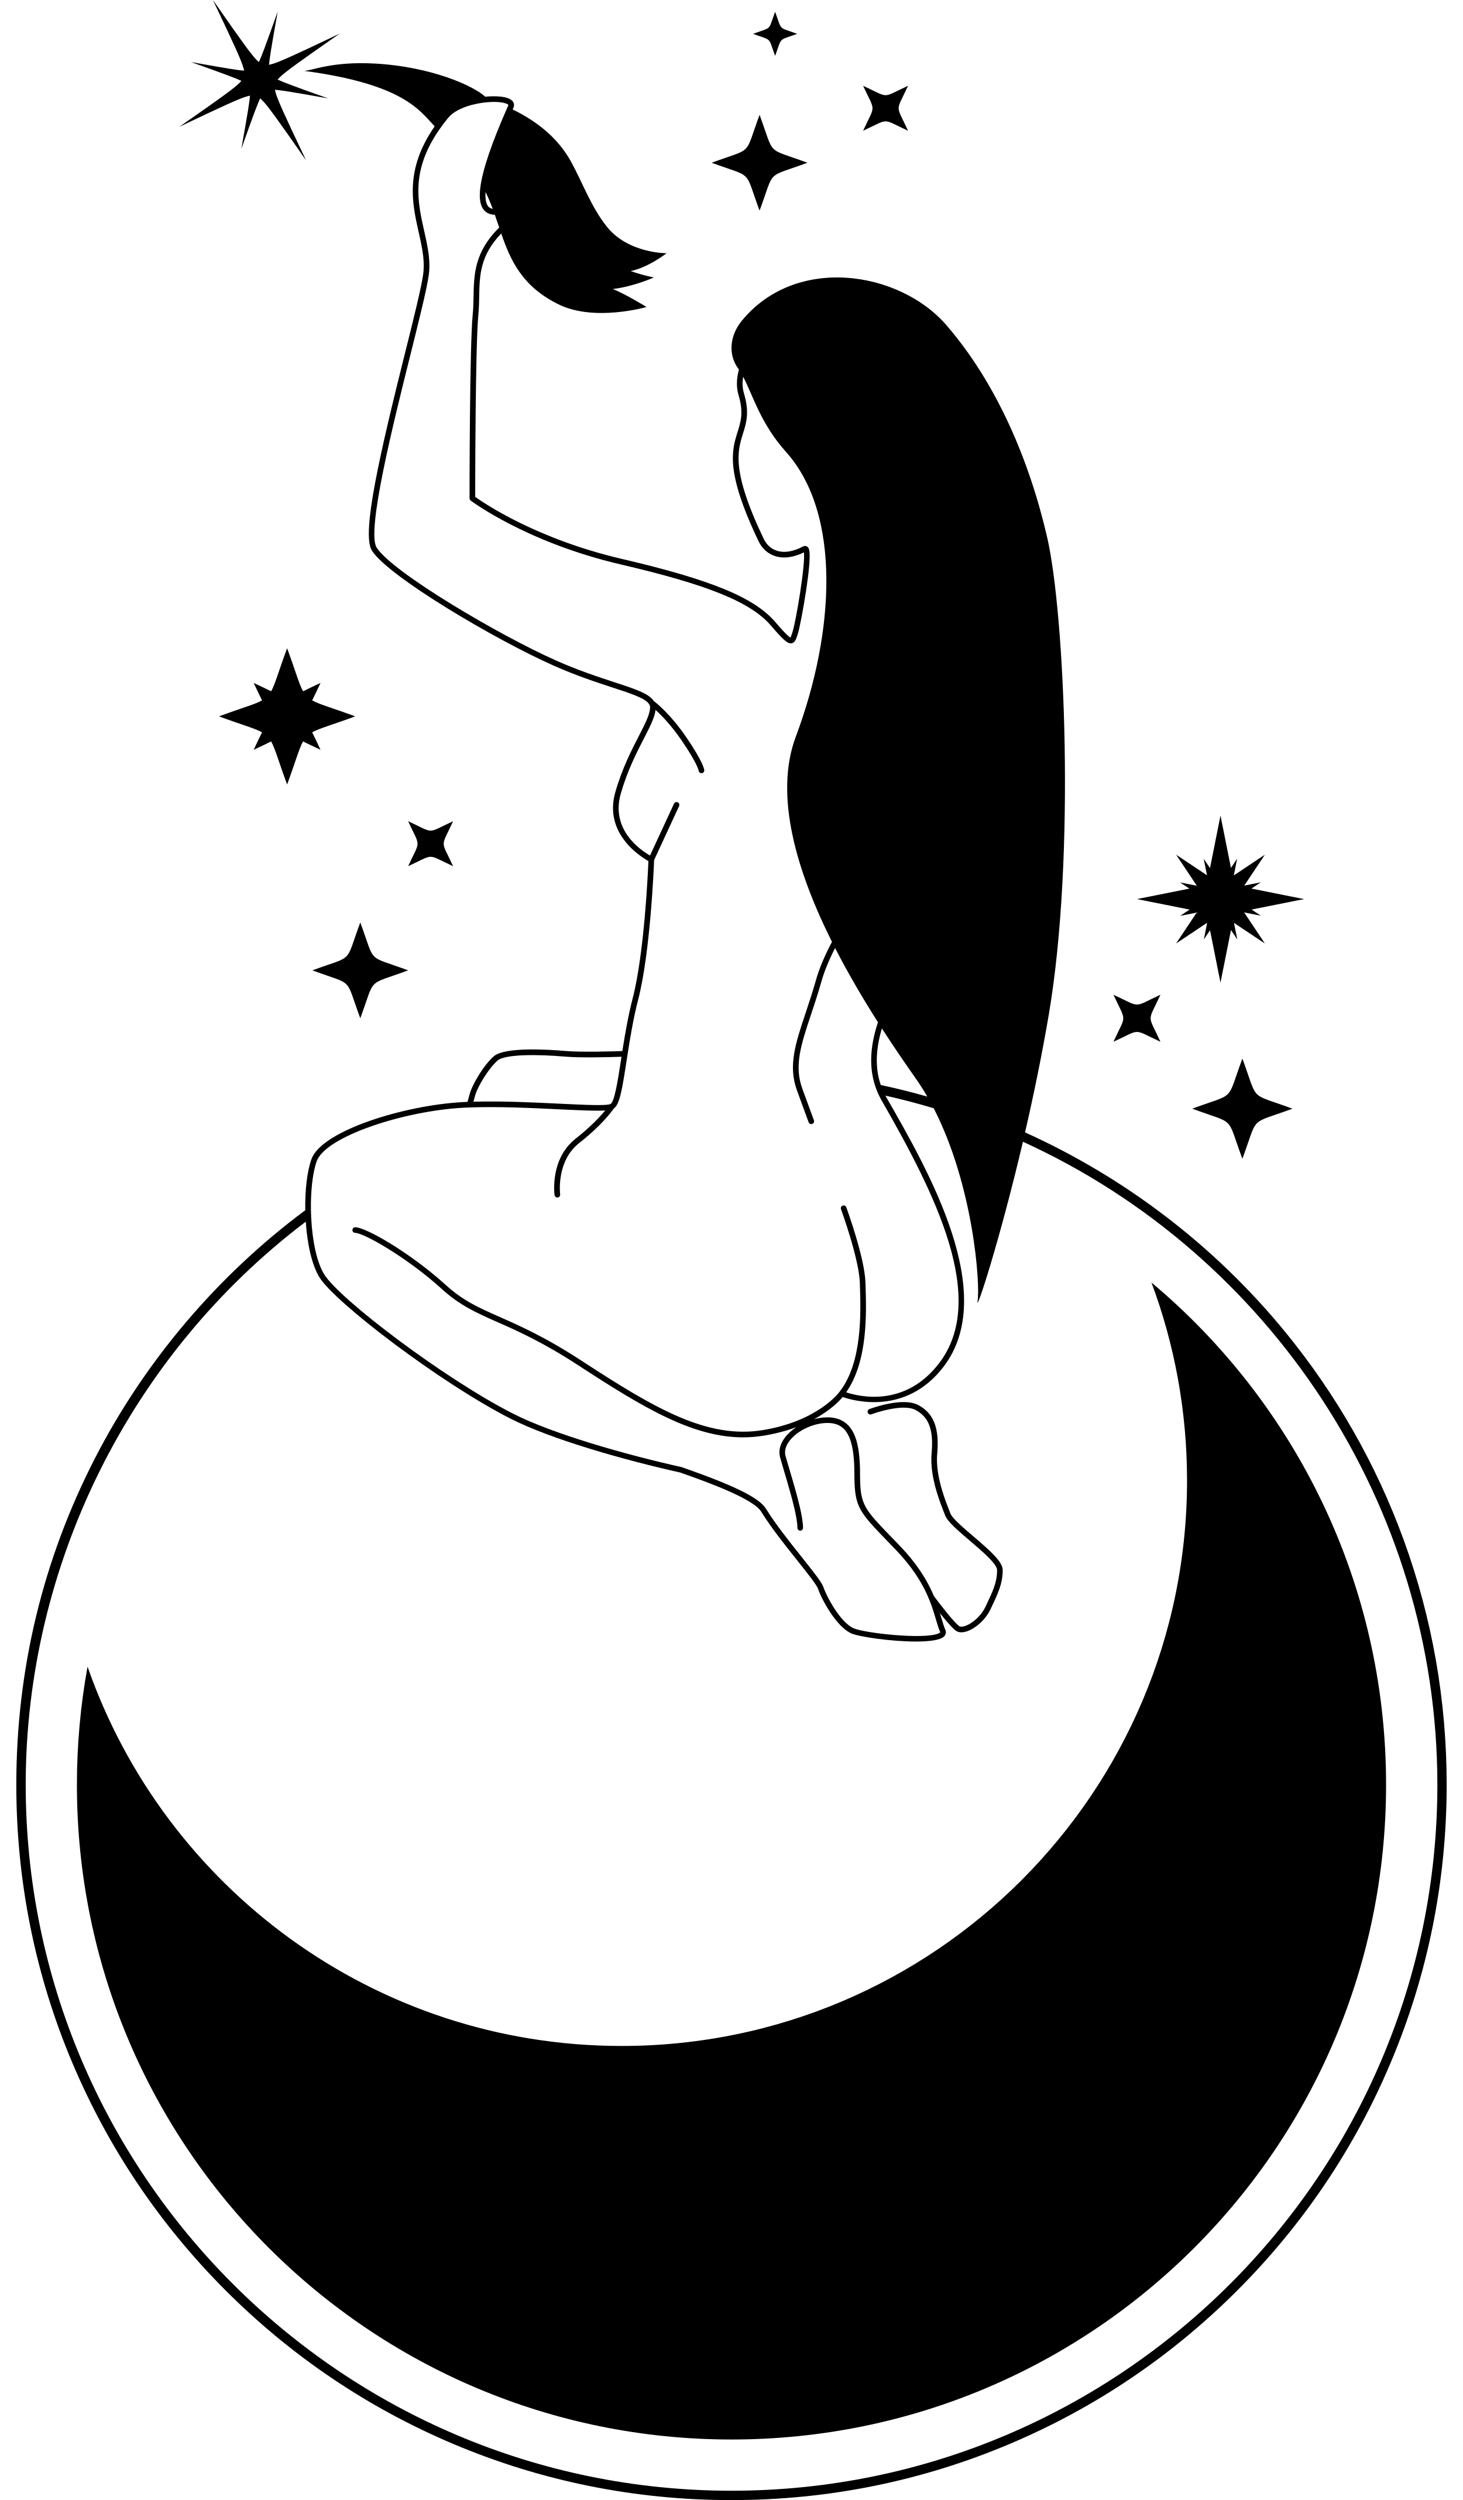 <?xml version="1.0" encoding="utf-8"?>
<!-- Generator: Adobe Illustrator 24.0.2, SVG Export Plug-In . SVG Version: 6.00 Build 0)  -->
<svg version="1.1" id="Слой_1" xmlns="http://www.w3.org/2000/svg" xmlns:xlink="http://www.w3.org/1999/xlink" x="0px" y="0px"
	 viewBox="0 0 1170.63 2000" style="enable-background:new 0 0 1170.63 2000;" xml:space="preserve">
<path d="M1123.17,1231.87c-22.05-60.55-54.05-116.62-95.07-166.69c-56.32-68.69-127.88-123.17-207.9-159.31
	c6.77-29.38,13.43-61.47,18.99-94.17c21.54-126.71,12.75-321.11-1.31-381.93c-14.06-60.82-40.09-122.79-80.63-169.67
	c-37.51-43.37-120.52-56.6-163.91-3.21c-9.03,11.11-11.12,26.23-2.74,37.84c0.22,0.31,0.44,0.63,0.66,0.95
	c-0.2,0.71-0.38,1.43-0.54,2.14c-1.49,6.53-1.41,12.61,0.21,18.11c4.14,13.95,1.88,21.2-0.75,29.6c-4.64,14.82-9.9,31.63,16.8,87.44
	c2.81,5.86,7.33,9.94,13.08,11.83c6.79,2.24,14.79,1.22,23.2-2.93c1.32,9.25-6.32,55.25-9.19,63.88l-0.39,1.17
	c-0.35,1.08-0.81,2.51-1.16,3.12c-2.34-0.99-9.37-9.19-12.1-12.36c-16.86-19.72-51.31-33.89-122.84-50.58
	c-68.75-16.04-110.84-44.93-117.36-49.63c0.02-12.42,0.16-121.97,2.54-145.62c0.48-4.9,0.57-9.79,0.66-14.52
	c0.3-16.84,0.6-32.91,17.64-50.55c7.46,21.62,16.84,42.57,46.15,56.83c28.74,13.97,70.11,1.97,70.11,1.97s-17.34-10.66-27.03-14.37
	c16.91-2,32.95-9.27,32.95-9.27s-7.81-1.37-18.59-5.09c14.31-2.97,28.71-14.27,28.71-14.27s-30.4,0.18-47.44-20.83
	c-12.88-15.89-19.61-35.4-29.21-52.77c-10.33-18.7-27.26-32.09-46.51-41.42c0.02-0.04,0.03-0.08,0.05-0.12
	c0.14-0.3,0.27-0.6,0.41-0.92l0.15-0.32c0.77-1.73,0.62-3.47-0.41-4.93c-3.54-4.99-16.49-4.35-20.36-4.05
	c-0.57,0.04-1.15,0.1-1.74,0.16c-9.62-8.88-43.44-24-88.07-26.53c-34.67-1.97-51.06,5.8-56.82,5.85
	c79.21,10.6,92.26,31.49,104.39,44.37c-0.09,0.12-0.18,0.25-0.26,0.37c-23.71,34.49-17.77,61.04-12.51,84.46
	c1.46,6.53,2.84,12.69,3.56,18.79c0.63,5.54,0.63,10.44-0.02,14.94c-1.58,11.1-7.61,35.26-14.6,63.24
	c-19.51,78.13-34.96,143.91-26.46,157.47c12.88,20.63,98.5,71.24,145.44,92.1c18.07,8.03,34.1,13.27,46.97,17.49
	c15.55,5.07,26.77,8.75,29.56,13.53c0.01,0.03,0.03,0.05,0.04,0.08c0.02,0.04,0.05,0.07,0.06,0.11c0.38,0.69,0.57,1.41,0.57,2.21
	c0,5.45-3.96,13.15-8.98,22.9c-5.96,11.59-13.38,26.01-18.82,44.92c-9.45,32.89,19.79,51.4,26.48,55.14
	c-0.42,10.24-3.36,74.03-12.55,109.61c-3.64,14.15-6.14,28.67-8.3,42.37c-7.06,0.25-32.68,1.05-45.5-0.06
	c-14.41-1.25-48.85-3.33-57.44,4.31c-8.17,7.26-17.06,22.21-19.26,30.23l-1.7,6.19c-1.29,0.05-2.57,0.1-3.84,0.17
	c-23.52,1.28-51.52,6.95-74.92,15.18c-15.08,5.3-41.13,16.34-46.19,30.68c-3.5,9.9-5.15,25-4.87,40.65
	c-70.16,52.14-128.31,120.68-168.18,198.2c-41.84,81.33-63.04,169.27-63.04,261.37c0,77.25,15.12,152.2,44.96,222.75
	c28.83,68.15,70.08,129.34,122.64,181.9c52.54,52.54,113.75,93.81,181.9,122.63c70.55,29.84,145.49,44.98,222.75,44.98
	c77.25,0,152.2-15.14,222.75-44.98c68.15-28.82,129.34-70.09,181.89-122.63c52.56-52.56,93.83-113.75,122.64-181.9
	c29.84-70.55,44.98-145.5,44.98-222.75C1157.57,1360.44,1146,1294.54,1123.17,1231.87z M705.65,822.7
	c9.7,15.02,19.04,28.59,27.1,40.04c3.27,4.65,6.34,9.49,9.22,14.49c-12.28-3.5-24.69-6.6-37.22-9.26
	C700.22,854.75,700.55,839.81,705.65,822.7z M388.51,153.6c2.19,4.41,4.05,8.92,5.74,13.49c-1.56-0.29-2.76-0.95-3.65-2.03
	C388.87,162.92,388.17,158.98,388.51,153.6z M398.05,848.44c5.96-5.3,32.85-5.03,54.06-3.19c12.76,1.11,37,0.4,45.18,0.11l-0.44,2.9
	c-2.4,15.6-5.12,33.28-8.38,34.91c-3.15,1.56-21.69,0.66-41.31-0.29c-20.56-0.99-45.92-2.21-68.34-1.57l1.33-4.83
	C382.13,869.27,390.78,854.9,398.05,848.44z M253.39,929.02c7.07-20.05,70.29-40.34,117.09-42.86c1.76-0.09,3.53-0.18,5.34-0.24
	c0,0,0.01,0,0.01,0c0.01,0,0.01,0,0.02,0c0.02,0,0.04,0,0.07,0c22.98-0.86,49.62,0.44,71.02,1.47c18.16,0.87,30.3,1.41,37.31,0.95
	c-3.9,4.74-11.42,12.92-23.62,22.52c-20.63,16.24-17.05,43.99-16.89,45.16c0.16,1.13,1.12,1.94,2.23,1.94c0.1,0,0.21-0.01,0.31-0.02
	c1.23-0.17,2.09-1.31,1.93-2.54c-0.04-0.26-3.36-26.39,15.21-41c18.21-14.33,26.2-25.42,27.68-27.6c4.67-3.19,6.67-14.83,10.2-37.86
	l0.86-5.56c0-0.02,0.01-0.03,0.01-0.05c2.19-14.11,4.73-29.19,8.5-43.77c9.67-37.48,12.5-105.52,12.73-111.55l20-43.2
	c0.52-1.13,0.03-2.47-1.1-2.99c-1.13-0.52-2.47-0.03-2.99,1.1l-19.2,41.47c-7.4-4.22-31.71-20.59-23.4-49.48
	c5.3-18.46,12.61-32.68,18.49-44.09c4.94-9.6,8.64-16.81,9.34-22.92c4.67,4.24,12.49,12.2,20.79,24.3
	c12.67,18.47,13.67,24.13,13.7,24.29c0.12,1.16,1.1,2.03,2.24,2.03c0.07,0,0.15,0,0.23-0.01c1.24-0.12,2.14-1.23,2.02-2.47
	c-0.06-0.64-1.01-6.77-14.46-26.39c-12.55-18.3-23.89-27.32-25.95-28.88c-3.91-6-15.07-9.66-31.76-15.11
	c-12.79-4.19-28.7-9.4-46.55-17.33c-45.37-20.15-131.19-70.73-143.46-90.37c-8.17-13.05,13.01-97.87,27.02-154
	c7.01-28.1,13.07-52.35,14.69-63.69c0.71-4.9,0.71-10.15,0.03-16.08c-0.74-6.34-2.15-12.61-3.63-19.25
	c-5.3-23.62-10.78-48.05,11.82-80.93c2.22-3.24,4.7-6.53,7.36-9.76c0.44-0.54,0.95-1.08,1.53-1.65c7.15-6.82,20.3-10.09,30.26-10.87
	c9.64-0.77,15.35,0.81,16.32,2.18c0.06,0.07,0.11,0.15-0.03,0.48l-0.14,0.3c-0.16,0.35-0.32,0.69-0.44,0.99
	c-12.6,28.43-19.91,49.93-21.74,63.93c-1.13,8.65-0.24,14.63,2.73,18.28c1.88,2.31,4.52,3.6,7.88,3.86
	c0.31,0.02,0.63,0.03,0.95,0.03c1.19,3.41,2.35,6.83,3.5,10.26c-19.88,19.59-20.21,37.66-20.53,55.21
	c-0.09,4.66-0.17,9.46-0.65,14.16c-2.52,25.17-2.55,142.24-2.55,147.21c0,0.71,0.33,1.37,0.89,1.79
	c0.44,0.33,44.35,33.46,119.96,51.09c70.49,16.44,104.26,30.21,120.45,49.12c10.15,11.83,13.41,14.58,16.52,13.95
	c2.58-0.53,3.44-3.17,4.45-6.25l0.38-1.14c1.23-3.74,4.38-19.66,6.74-35.41c4.67-31.21,2.25-33.25,0.96-34.34
	c-0.98-0.81-2.25-0.93-3.42-0.3c-7.85,4.19-15.17,5.36-21.17,3.39c-4.55-1.49-8.15-4.77-10.41-9.51
	c-25.93-54.21-20.96-70.12-16.56-84.16c2.72-8.71,5.3-16.94,0.77-32.21c-1.21-4.09-1.42-8.46-0.63-13.28
	c7.82,14.9,13.98,37.52,34.24,60.09c44.35,49.42,39.25,144.23,7.88,227.86c-17.76,47.34,1.15,108.52,28.95,164.13
	c-5.56,10.49-10.02,20.71-12.82,30.6c-2.73,9.66-5.68,18.51-8.28,26.32c-8.19,24.57-14.11,42.32-6.87,62.07l9.29,25.34
	c0.33,0.91,1.2,1.48,2.11,1.48c0.26,0,0.52-0.04,0.78-0.14c1.17-0.43,1.77-1.72,1.34-2.89l-9.29-25.34
	c-6.7-18.27-0.99-35.39,6.91-59.09c2.62-7.86,5.59-16.76,8.35-26.52c2.45-8.67,6.25-17.65,10.98-26.88
	c10.78,21.04,22.72,41.19,34.3,59.37c-0.2,0.59-0.4,1.19-0.59,1.78c-5.96,18.92-6.43,35.4-1.37,50.02c0.65,1.92,1.41,3.8,2.27,5.66
	c0.8,1.74,1.68,3.47,2.66,5.17c42.92,74.79,85.39,158.9,45.77,210.37c-27.27,35.43-63.93,26.47-74.2,23.03
	c17.42-24.73,16.21-63.44,15.55-84.56l-0.09-3.05c-0.57-19.85-14.74-58.76-15.34-60.4c-0.43-1.17-1.73-1.77-2.89-1.34
	c-1.17,0.43-1.77,1.72-1.34,2.89c0.15,0.4,14.52,39.86,15.07,58.98l0.09,3.07c0.67,21.26,1.91,60.83-16.42,84.09
	c-0.03,0.04-0.05,0.07-0.07,0.11c-0.25,0.34-16.94,23.08-60.84,30.39c-44.77,7.46-86.63-17.09-145.38-55.4
	c-28.86-18.83-49.15-27.81-65.46-35.02c-17.04-7.54-29.36-12.97-43.23-25.59c-28.04-25.5-63.9-46.21-72.46-46.21
	c-1.23,0-2.25,1.01-2.25,2.25c0,1.25,1.02,2.25,2.25,2.25c6.64,0,41.33,19.48,69.44,45.04c14.42,13.11,27.66,18.97,44.42,26.37
	c16.16,7.15,36.28,16.04,64.83,34.67c52.33,34.12,91.5,57.49,131.64,57.49c5.62,0,11.25-0.47,16.94-1.41
	c9.85-1.64,18.36-4.01,25.68-6.73c-3.61,2.38-6.76,5.19-9.1,8.28c-3.95,5.23-5.3,10.71-3.9,15.84c0.87,3.15,2.01,7.04,3.35,11.55
	c0.68,2.28,1.4,4.69,2.12,7.15c4.15,14.19,8.39,29.76,8.39,37.72c0,1.25,1.01,2.25,2.25,2.25c1.23,0,2.25-1.01,2.25-2.25
	c0-8.53-4.34-24.49-8.57-38.98c-0.72-2.48-1.44-4.88-2.12-7.16c-1.32-4.49-2.48-8.35-3.33-11.47c-1.28-4.72,1.01-9.09,3.15-11.92
	c6.25-8.23,18.94-14.28,30.17-14.37c5.78-0.06,10.08,1.5,13.32,4.72c5.78,5.74,8.48,17.21,8.48,36.12c0,0.9,0,1.79,0.02,2.61
	c0.24,23.98,4.23,28.13,26.47,51.13c2.18,2.25,4.52,4.69,7.07,7.36c11.79,12.3,20.3,24.91,25.99,38.58
	c0.03,0.05,0.04,0.11,0.07,0.15c2.63,6.32,4.23,11.8,5.66,16.65c1.14,3.84,2.12,7.16,3.33,9.87c0.07,0.16,0.07,0.26,0.07,0.26
	c-0.04,0.12-0.41,0.53-1.52,0.99c-11.82,4.91-59.02-0.32-67.82-4.22c-10.74-4.78-21.74-25.71-24.12-32.87
	c-1.28-3.8-7.21-11.35-17.6-24.37c-9.36-11.74-21.01-26.36-28.23-38.17c-5.47-8.92-24.99-18.59-67.4-33.43
	c-0.08-0.03-0.16-0.05-0.26-0.06c-44.02-9.84-102.7-26.31-135.38-43.04c-55.29-28.28-138.16-91.27-150.49-111.02
	c-6.17-9.85-9.63-27.65-10.51-45.56c-0.09-2-0.17-4.01-0.2-6.01C248.54,952.9,250.1,938.35,253.39,929.02z M585.32,1992.49
	c-311.41,0-564.75-253.35-564.75-564.75c0-176.11,83.66-344.07,224.09-450.44c1.17,17.58,4.81,34.66,11.04,44.65
	c12.6,20.17,96.45,84.1,152.26,112.64c33.04,16.91,92.05,33.49,136.33,43.38c27.08,9.48,58.87,21.59,64.92,31.48
	c7.37,12.07,19.12,26.81,28.56,38.64c8.09,10.15,15.75,19.76,16.83,22.99c2.64,7.93,14.4,30.14,26.57,35.56
	c6.28,2.78,32.08,6.52,51.73,6.52c10.68,0,19.54-1.1,22.5-4.05c1.49-1.49,1.85-3.47,0.98-5.44c-1.1-2.43-2.03-5.63-3.12-9.31
	c-0.36-1.21-0.73-2.49-1.15-3.85c4.75,5.94,10.14,12.27,12.92,14.12c1.16,0.77,2.59,1.16,4.22,1.16c1.08,0,2.25-0.17,3.49-0.51
	c6.44-1.77,15.3-8.48,19.78-17.88l0.61-1.28c5.34-11.2,9.19-19.29,9.19-30.1c0-6.52-9.33-14.95-23.56-27.08
	c-8.23-7.01-16.74-14.27-18.28-18.23l-0.78-2c-3.27-8.32-8.73-22.26-9.79-36.34c-0.26-3.35-0.25-6.59,0.03-9.63
	c1.81-20.35-2.9-32.32-15.29-38.81c-12.56-6.58-37.92,2.86-38.99,3.27c-1.16,0.44-1.75,1.74-1.31,2.9c0.44,1.16,1.74,1.75,2.9,1.31
	c0.24-0.09,24.53-9.14,35.31-3.49c10.68,5.6,14.54,15.89,12.89,34.41c-0.3,3.29-0.31,6.78-0.03,10.37
	c1.11,14.75,6.73,29.08,10.09,37.64l0.78,1.99c1.95,5.02,10.11,11.97,19.56,20.02c9.79,8.35,21.98,18.73,21.98,23.66
	c0,9.79-3.48,17.1-8.75,28.16l-0.61,1.28c-3.85,8.09-11.59,14.01-16.9,15.48c-1.77,0.49-3.24,0.47-4.02-0.06
	c-3.67-2.44-14.77-16.66-20.27-24.04c-5.92-14.08-14.69-27.08-26.79-39.71c-2.55-2.66-4.91-5.11-7.1-7.36
	c-21.65-22.42-24.99-25.86-25.2-48.07c-0.02-0.83-0.02-1.68-0.02-2.55c0-20.45-3.03-32.59-9.82-39.31
	c-4.08-4.05-9.72-6.1-16.53-6.02c-3.44,0.03-7,0.58-10.51,1.53c13.26-7.14,20.38-14.7,22.93-17.78
	c8.76,3.05,50.62,14.94,80.61-24.04c44.75-58.18-11.7-156.57-45.44-215.36c-0.32-0.56-0.63-1.13-0.95-1.7
	c13.07,2.91,25.94,6.29,38.63,10.08c31.71,61.65,37.36,140.5,35.13,154.18c-1.82,11.18,17.36-46.76,36.29-127.37
	c197.6,90.05,331.61,290.48,331.61,514.39C1150.07,1739.14,896.71,1992.49,585.32,1992.49z M1109.08,1427.74
	c0,289.27-234.5,523.77-523.77,523.77s-523.77-234.5-523.77-523.77c0-32.26,2.92-63.83,8.51-94.47
	c61.61,176.66,229.64,303.42,427.31,303.42c249.89,0,452.46-202.57,452.46-452.46c0-55.67-10.08-108.99-28.47-158.25
	C1036.1,1122.06,1109.08,1266.37,1109.08,1427.74z M249.97,776.25c33.87-12.54,25.76-4.44,38.31-38.31
	c12.54,33.87,4.44,25.76,38.31,38.31c-33.87,12.55-25.76,4.44-38.31,38.31C275.74,780.69,283.84,788.8,249.97,776.25z
	 M249.78,560.28c5.91,3.32,15.61,5.8,34.44,12.78c-18.82,6.97-28.53,9.46-34.44,12.78c1.73,3.54,3.96,8.01,6.69,13.96
	c-5.95-2.73-10.42-4.96-13.96-6.69c-3.32,5.91-5.8,15.61-12.78,34.44c-6.97-18.82-9.46-28.53-12.78-34.44
	c-3.54,1.73-8.01,3.96-13.96,6.69c2.73-5.95,4.96-10.42,6.69-13.96c-5.91-3.32-15.61-5.8-34.44-12.78
	c18.82-6.97,28.53-9.46,34.44-12.78c-1.73-3.54-3.96-8.01-6.69-13.96c5.95,2.73,10.42,4.96,13.96,6.69
	c3.32-5.91,5.81-15.61,12.78-34.44c6.97,18.82,9.46,28.53,12.78,34.44c3.54-1.73,8.01-3.96,13.96-6.69
	C253.73,552.27,251.51,556.74,249.78,560.28z M326.59,692.91c10.01-21.78,10.01-14.17,0-35.95c21.78,10.01,14.17,10.01,35.95,0
	c-10.01,21.78-10.01,14.17,0,35.95C340.76,682.9,348.37,682.9,326.59,692.91z M569.46,130.19c33.87-12.54,25.76-4.44,38.31-38.31
	c12.54,33.87,4.44,25.76,38.31,38.31c-33.87,12.55-25.76,4.44-38.31,38.31C595.22,134.63,603.33,142.73,569.46,130.19z
	 M690.63,104.58c10.01-21.78,10.01-14.17,0-35.95c21.78,10.01,14.17,10.01,35.95,0c-10.01,21.78-10.01,14.17,0,35.95
	C704.8,94.58,712.41,94.58,690.63,104.58z M602.6,27.07c15.58-5.77,11.85-2.04,17.62-17.62c5.77,15.58,2.04,11.85,17.62,17.62
	c-15.58,5.77-11.85,2.04-17.62,17.62C614.46,29.11,618.19,32.84,602.6,27.07z M1034.17,886.9c-35.43,13.12-26.95,4.64-40.08,40.08
	c-13.12-35.43-4.64-26.95-40.08-40.08c35.43-13.12,26.95-4.64,40.08-40.08C1007.22,882.26,998.74,873.78,1034.17,886.9z
	 M890.94,833.37c10.47-22.79,10.47-14.83,0-37.61c22.79,10.47,14.83,10.47,37.61,0c-10.47,22.79-10.47,14.83,0,37.61
	C905.77,822.9,913.73,822.9,890.94,833.37z M909.75,719.23l41.93-8.37l-7.4-4.93l13.36,2.62l-16.57-24.84l24.73,16.5l-2.65-13.23
	l5.04,7.5l8.4-42.08l8.37,41.93l4.93-7.4l-2.62,13.36l24.84-16.57l-16.5,24.73l13.23-2.65l-7.5,5.04l42.08,8.4l-41.93,8.37l7.4,4.93
	l-13.36-2.62l16.57,24.84l-24.73-16.5l2.65,13.23l-5.04-7.5l-8.4,42.08l-8.37-41.93l-4.93,7.4l2.62-13.36l-24.84,16.57l16.5-24.73
	l-13.23,2.65l7.5-5.04L909.75,719.23z M193.17,64.7c-4.3-2-10.71-4.54-40.42-15.08c31.03,5.57,37.86,6.53,42.58,6.93
	c-0.28-1.25-0.67-2.7-1.19-4.31c-2.12-5.94-5.05-12.96-23.77-52.25c24.85,35.73,29.5,41.74,33.61,46.53c1.13,1.25,2.2,2.3,3.15,3.17
	c2-4.3,4.54-10.71,15.07-40.43c-5.57,31.03-6.53,37.86-6.93,42.58c1.25-0.28,2.71-0.67,4.31-1.19c5.95-2.12,12.96-5.05,52.25-23.77
	c-35.73,24.85-41.74,29.5-46.53,33.61c-1.25,1.13-2.3,2.2-3.17,3.15c4.3,2,10.71,4.54,40.43,15.08
	c-31.03-5.57-37.86-6.53-42.58-6.93c0.28,1.25,0.67,2.7,1.19,4.31c2.12,5.95,5.05,12.96,23.77,52.25
	c-24.85-35.73-29.5-41.74-33.61-46.53c-1.14-1.24-2.2-2.3-3.15-3.16c-2,4.3-4.54,10.71-15.08,40.43
	c5.57-31.03,6.53-37.86,6.93-42.59c-1.25,0.28-2.7,0.67-4.31,1.19c-5.95,2.12-12.96,5.05-52.25,23.77
	c35.73-24.85,41.74-29.5,46.53-33.61C191.25,66.72,192.3,65.65,193.17,64.7z M242.1,56.56c0.44,0.06,0.87,0.12,1.3,0.18
	C242.89,56.74,242.45,56.69,242.1,56.56z"/>
</svg>
